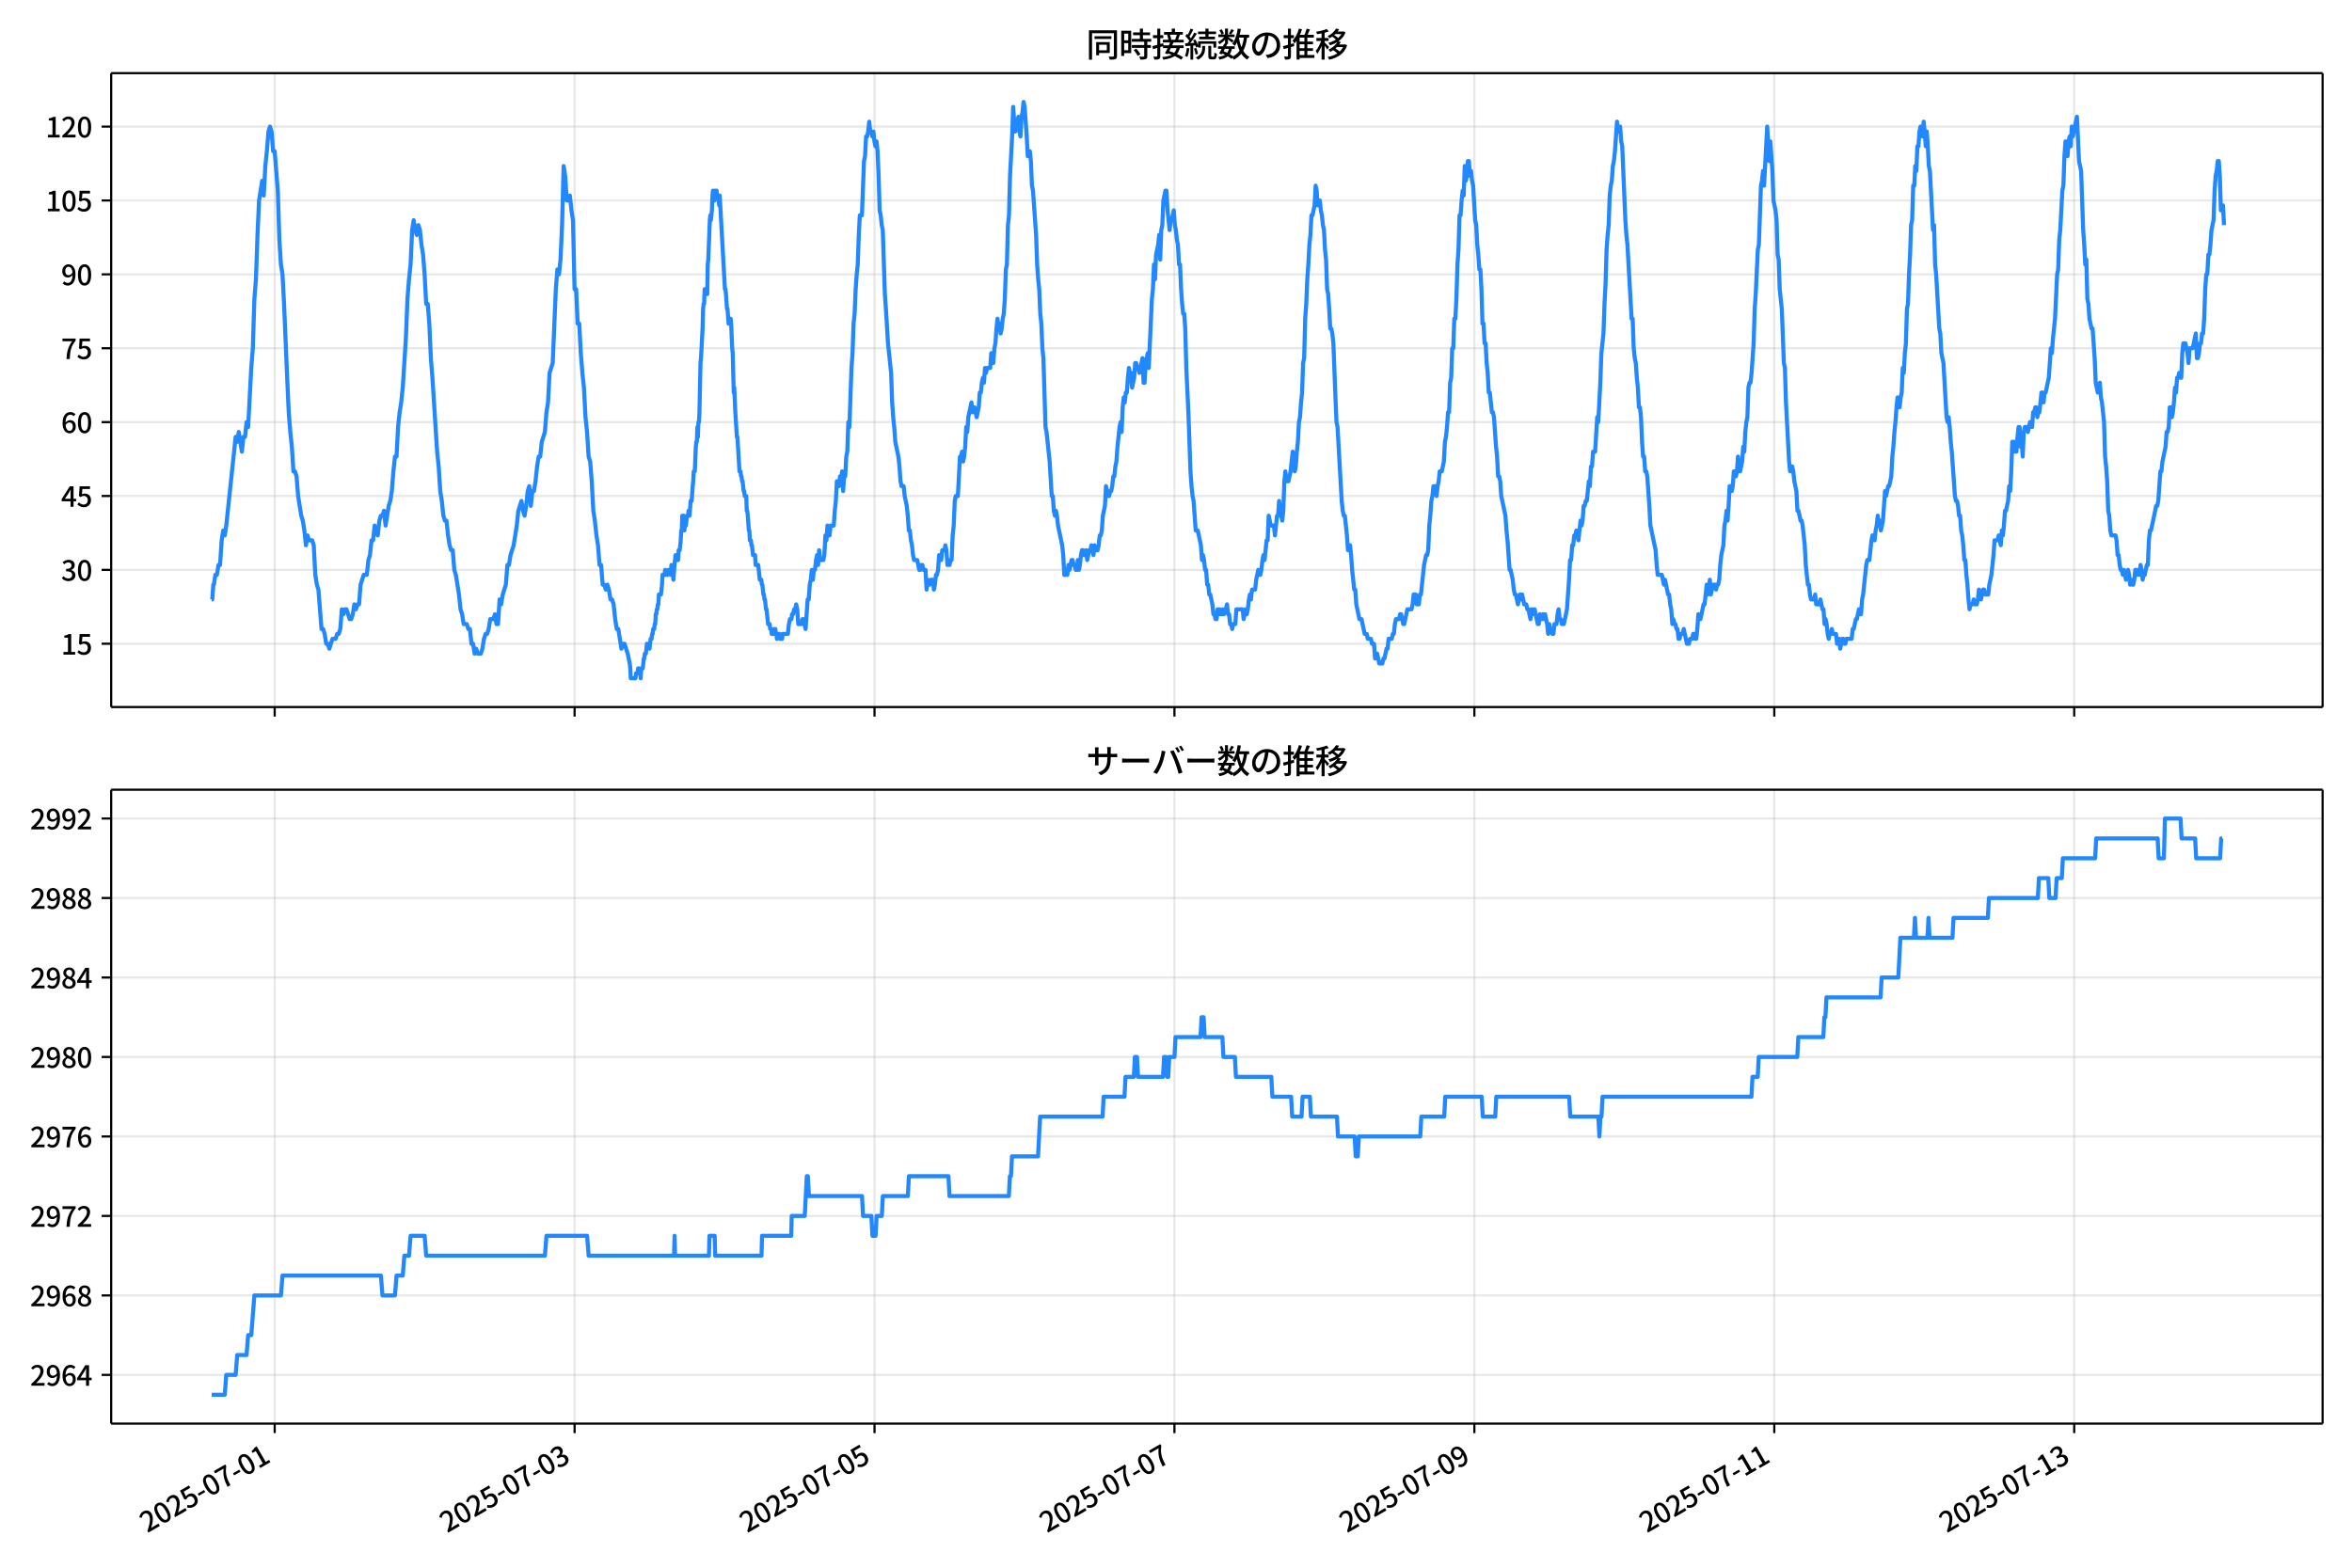 <!DOCTYPE svg  PUBLIC '-//W3C//DTD SVG 1.1//EN'  'http://www.w3.org/Graphics/SVG/1.1/DTD/svg11.dtd'>
<svg version="1.1" viewBox="0 0 864 576" xmlns="http://www.w3.org/2000/svg" xmlns:xlink="http://www.w3.org/1999/xlink">
 <defs>
  <style type="text/css">*{stroke-linejoin: round; stroke-linecap: butt}</style>
 </defs>
 <g id="aa">
  <g id="ab">
   <path d="m0 576h864v-576h-864z" fill="#fff"/>
  </g>
  <g id="ac">
   <g id="ad">
    <path d="m40.84 259.78h812.36v-232.9h-812.36z" fill="#fff"/>
   </g>
   <g id="ae">
    <g id="af">
     <g id="ag">
      <path d="m100.9 259.78v-232.9" clip-path="url(#c)" fill="none" stroke="#b0b0b0" stroke-linecap="square" stroke-opacity=".3" stroke-width=".8"/>
     </g>
     <g id="ah">
      <defs>
       <path id="f" d="m0 0v3.5" stroke="#000" stroke-width=".8"/>
      </defs>
      <use x="100.904" y="259.778" stroke="#000000" stroke-width=".8" xlink:href="#f"/>
     </g>
    </g>
    <g id="ai">
     <g id="aj">
      <path d="m211.08 259.78v-232.9" clip-path="url(#c)" fill="none" stroke="#b0b0b0" stroke-linecap="square" stroke-opacity=".3" stroke-width=".8"/>
     </g>
     <g id="ak">
      <use x="211.079" y="259.778" stroke="#000000" stroke-width=".8" xlink:href="#f"/>
     </g>
    </g>
    <g id="al">
     <g id="am">
      <path d="m321.25 259.78v-232.9" clip-path="url(#c)" fill="none" stroke="#b0b0b0" stroke-linecap="square" stroke-opacity=".3" stroke-width=".8"/>
     </g>
     <g id="an">
      <use x="321.253" y="259.778" stroke="#000000" stroke-width=".8" xlink:href="#f"/>
     </g>
    </g>
    <g id="ao">
     <g id="ap">
      <path d="m431.43 259.78v-232.9" clip-path="url(#c)" fill="none" stroke="#b0b0b0" stroke-linecap="square" stroke-opacity=".3" stroke-width=".8"/>
     </g>
     <g id="aq">
      <use x="431.428" y="259.778" stroke="#000000" stroke-width=".8" xlink:href="#f"/>
     </g>
    </g>
    <g id="ar">
     <g id="as">
      <path d="m541.6 259.78v-232.9" clip-path="url(#c)" fill="none" stroke="#b0b0b0" stroke-linecap="square" stroke-opacity=".3" stroke-width=".8"/>
     </g>
     <g id="at">
      <use x="541.603" y="259.778" stroke="#000000" stroke-width=".8" xlink:href="#f"/>
     </g>
    </g>
    <g id="au">
     <g id="av">
      <path d="m651.78 259.78v-232.9" clip-path="url(#c)" fill="none" stroke="#b0b0b0" stroke-linecap="square" stroke-opacity=".3" stroke-width=".8"/>
     </g>
     <g id="aw">
      <use x="651.778" y="259.778" stroke="#000000" stroke-width=".8" xlink:href="#f"/>
     </g>
    </g>
    <g id="ax">
     <g id="ay">
      <path d="m761.95 259.78v-232.9" clip-path="url(#c)" fill="none" stroke="#b0b0b0" stroke-linecap="square" stroke-opacity=".3" stroke-width=".8"/>
     </g>
     <g id="az">
      <use x="761.952" y="259.778" stroke="#000000" stroke-width=".8" xlink:href="#f"/>
     </g>
    </g>
   </g>
   <g id="ba">
    <g id="bb">
     <g id="bc">
      <path d="m40.84 236.52h812.36" clip-path="url(#c)" fill="none" stroke="#b0b0b0" stroke-linecap="square" stroke-opacity=".3" stroke-width=".8"/>
     </g>
     <g id="bd">
      <defs>
       <path id="e" d="m0 0h-3.5" stroke="#000" stroke-width=".8"/>
      </defs>
      <use x="40.84" y="236.524" stroke="#000000" stroke-width=".8" xlink:href="#e"/>
     </g>
     <g id="be">
      <!-- 15 -->
      <g transform="translate(22.44 240.51) scale(.1 -.1)">
       <defs>
        <path id="k" transform="scale(.016)" d="m544 0v608h1037v3277h-845v467q333 58 579 147 247 90 451 218h557v-4109h915v-608h-2694z"/>
        <path id="h" transform="scale(.016)" d="m1715-90q-365 0-653 90t-506 237q-217 147-383 307l352 480q134-134 294-246t361-183q202-70 452-70 262 0 473 118 212 119 333 346 122 227 122 541 0 460-247 716-246 256-649 256-224 0-384-64t-365-198l-365 237 141 2240h2387v-627h-1747l-109-1204q154 77 307 118 154 42 340 42 397 0 723-160t518-490q192-329 192-847 0-519-224-887t-586-560q-361-192-777-192z"/>
       </defs>
       <use xlink:href="#k"/>
       <use transform="translate(57)" xlink:href="#h"/>
      </g>
     </g>
    </g>
    <g id="bf">
     <g id="bg">
      <path d="m40.84 209.38h812.36" clip-path="url(#c)" fill="none" stroke="#b0b0b0" stroke-linecap="square" stroke-opacity=".3" stroke-width=".8"/>
     </g>
     <g id="bh">
      <use x="40.84" y="209.38" stroke="#000000" stroke-width=".8" xlink:href="#e"/>
     </g>
     <g id="bi">
      <!-- 30 -->
      <g transform="translate(22.44 213.37) scale(.1 -.1)">
       <defs>
        <path id="o" transform="scale(.016)" d="m1715-90q-371 0-656 90t-503 240q-217 150-377 323l359 474q211-205 479-359 269-153 634-153 269 0 467 92 199 93 311 266t112 423q0 256-125 451t-429 300q-304 106-835 106v551q467 0 732 105 266 106 384 291 119 186 119 423 0 307-192 489-192 183-531 183-269 0-503-119-233-118-438-316l-384 460q282 256 614 413 333 157 737 157 422 0 748-144 327-144 512-413 186-269 186-659 0-403-221-685-221-281-592-422v-26q269-70 490-227t349-400 128-557q0-422-215-726-214-304-573-468-358-163-787-163z"/>
        <path id="b" transform="scale(.016)" d="m1830-90q-460 0-806 275-346 276-535 823-188 547-188 1366 0 820 188 1357 189 538 535 803 346 266 806 266 461 0 800-269 340-269 528-803 189-534 189-1354 0-819-189-1366-188-547-528-823-339-275-800-275zm0 589q237 0 422 185 186 186 288 599 103 413 103 1091 0 679-103 1082-102 403-288 582-185 180-422 180-236 0-422-180-186-179-292-582-105-403-105-1082 0-678 105-1091 106-413 292-599 186-185 422-185z"/>
       </defs>
       <use xlink:href="#o"/>
       <use transform="translate(57)" xlink:href="#b"/>
      </g>
     </g>
    </g>
    <g id="bj">
     <g id="bk">
      <path d="m40.84 182.24h812.36" clip-path="url(#c)" fill="none" stroke="#b0b0b0" stroke-linecap="square" stroke-opacity=".3" stroke-width=".8"/>
     </g>
     <g id="bl">
      <use x="40.84" y="182.236" stroke="#000000" stroke-width=".8" xlink:href="#e"/>
     </g>
     <g id="bm">
      <!-- 45 -->
      <g transform="translate(22.44 186.22) scale(.1 -.1)">
       <defs>
        <path id="n" transform="scale(.016)" d="m2170 0v3072q0 192 12 457 13 266 20 458h-26q-90-179-183-365-92-185-195-364l-921-1415h2579v-576h-3328v493l1875 2957h858v-4717h-691z"/>
       </defs>
       <use xlink:href="#n"/>
       <use transform="translate(57)" xlink:href="#h"/>
      </g>
     </g>
    </g>
    <g id="bn">
     <g id="bo">
      <path d="m40.84 155.09h812.36" clip-path="url(#c)" fill="none" stroke="#b0b0b0" stroke-linecap="square" stroke-opacity=".3" stroke-width=".8"/>
     </g>
     <g id="bp">
      <use x="40.84" y="155.091" stroke="#000000" stroke-width=".8" xlink:href="#e"/>
     </g>
     <g id="bq">
      <!-- 60 -->
      <g transform="translate(22.44 159.08) scale(.1 -.1)">
       <defs>
        <path id="m" transform="scale(.016)" d="m1971-90q-339 0-634 144-294 144-518 435-224 292-352 733-128 442-128 1044 0 678 147 1161 148 483 397 784 250 301 570 445t665 144q397 0 688-147 292-147 490-359l-403-448q-128 154-327 253-198 99-409 99-307 0-567-182-259-182-413-605-153-422-153-1145 0-608 115-1002t326-589q212-195 493-195 212 0 375 121 163 122 259 343t96 522q0 300-90 511-89 212-259 320-169 109-419 109-211 0-451-134t-458-461l-25 538q134 192 313 323t374 201q196 71 375 71 397 0 694-163 298-163 467-490 170-326 170-825 0-468-195-817-195-348-512-544-317-195-701-195z"/>
       </defs>
       <use xlink:href="#m"/>
       <use transform="translate(57)" xlink:href="#b"/>
      </g>
     </g>
    </g>
    <g id="br">
     <g id="bs">
      <path d="m40.84 127.95h812.36" clip-path="url(#c)" fill="none" stroke="#b0b0b0" stroke-linecap="square" stroke-opacity=".3" stroke-width=".8"/>
     </g>
     <g id="bt">
      <use x="40.84" y="127.947" stroke="#000000" stroke-width=".8" xlink:href="#e"/>
     </g>
     <g id="bu">
      <!-- 75 -->
      <g transform="translate(22.44 131.93) scale(.1 -.1)">
       <defs>
        <path id="j" transform="scale(.016)" d="m1235 0q32 646 109 1187t224 1024 384 941 576 938h-2208v627h3027v-455q-409-512-665-989-256-476-397-969t-205-1053-90-1251h-755z"/>
       </defs>
       <use xlink:href="#j"/>
       <use transform="translate(57)" xlink:href="#h"/>
      </g>
     </g>
    </g>
    <g id="bv">
     <g id="bw">
      <path d="m40.84 100.8h812.36" clip-path="url(#c)" fill="none" stroke="#b0b0b0" stroke-linecap="square" stroke-opacity=".3" stroke-width=".8"/>
     </g>
     <g id="bx">
      <use x="40.84" y="100.803" stroke="#000000" stroke-width=".8" xlink:href="#e"/>
     </g>
     <g id="by">
      <!-- 90 -->
      <g transform="translate(22.44 104.79) scale(.1 -.1)">
       <defs>
        <path id="i" transform="scale(.016)" d="m1562-90q-410 0-708 150-297 151-502 356l403 461q141-160 346-256t422-96q224 0 425 102 202 103 352 333 151 230 237 614 87 384 87 941 0 589-115 970t-323 563-496 182q-205 0-372-118-166-118-262-336t-96-525q0-301 86-512 87-211 259-323 173-112 417-112 224 0 460 141 237 141 448 461l32-544q-134-180-313-314t-371-208-384-74q-391 0-689 166-297 167-467 496-169 330-169 823 0 467 195 816t515 541 698 192q339 0 636-138 298-137 519-419 221-281 349-710t128-1018q0-691-141-1187t-391-807q-249-310-563-461-313-150-652-150z"/>
       </defs>
       <use xlink:href="#i"/>
       <use transform="translate(57)" xlink:href="#b"/>
      </g>
     </g>
    </g>
    <g id="bz">
     <g id="ca">
      <path d="m40.84 73.659h812.36" clip-path="url(#c)" fill="none" stroke="#b0b0b0" stroke-linecap="square" stroke-opacity=".3" stroke-width=".8"/>
     </g>
     <g id="cb">
      <use x="40.84" y="73.659" stroke="#000000" stroke-width=".8" xlink:href="#e"/>
     </g>
     <g id="cc">
      <!-- 105 -->
      <g transform="translate(16.74 77.644) scale(.1 -.1)">
       <use xlink:href="#k"/>
       <use transform="translate(57)" xlink:href="#b"/>
       <use transform="translate(114)" xlink:href="#h"/>
      </g>
     </g>
    </g>
    <g id="cd">
     <g id="ce">
      <path d="m40.84 46.514h812.36" clip-path="url(#c)" fill="none" stroke="#b0b0b0" stroke-linecap="square" stroke-opacity=".3" stroke-width=".8"/>
     </g>
     <g id="cf">
      <use x="40.84" y="46.514" stroke="#000000" stroke-width=".8" xlink:href="#e"/>
     </g>
     <g id="cg">
      <!-- 120 -->
      <g transform="translate(16.74 50.5) scale(.1 -.1)">
       <defs>
        <path id="a" transform="scale(.016)" d="m282 0v429q697 621 1164 1136 468 515 701 956 234 442 234 826 0 256-87 451-86 196-262 301-176 106-445 106-275 0-506-151-230-150-422-368l-416 410q301 333 637 518 336 186 803 186 429 0 749-176t496-493 176-745q0-455-224-919t-615-935q-390-470-889-950 186 20 394 36t374 16h1184v-634h-3046z"/>
       </defs>
       <use xlink:href="#k"/>
       <use transform="translate(57)" xlink:href="#a"/>
       <use transform="translate(114)" xlink:href="#b"/>
      </g>
     </g>
    </g>
   </g>
   <g id="ch">
    <path d="m77.765 220.24h.205l.398-5.429h.203l.541-3.619h.573l.576-3.619h.573l.595-9.048.571-3.619.575 1.81.541-3.619 3.443-32.573.574 1.81.574-3.619 1.148 7.239.574-5.429h.574l.574-5.429.574 1.81 1.148-21.715.574-7.239.574-18.096.574-7.239.574-16.287.574-12.667 1.148-7.239.574 5.429.574-10.858.574-5.429.574-7.239.574-1.81.574 1.81.574 7.239h.574l1.148 14.477.574 18.096.574 9.048.574 3.619.574 10.858 1.148 27.144.574 12.667.574 7.239.574 5.429.574 9.048h.574l.574 1.81.574 7.239 1.148 7.239.574 1.81.574 3.619.574 5.429.574-3.619.574 1.81h1.148l.574 1.81.574 10.858.574 3.619.574 1.81 1.148 14.477h.574l.574 1.81.574 3.619h.574l.574 1.81 1.148-3.619h1.148l.574-1.81h.574l.574-1.81.574-7.239.574 1.81.574-1.81h.574l1.148 3.619h.574l.574-1.81.574-3.619.574 1.81.574-1.81h.574l.574-7.239 1.148-3.619h1.148l.574-5.429.574-1.81.574-5.429h.574l.574-5.429 1.148 3.619.574-5.429.574-1.81h.574l.574-1.81.574 5.429 1.148-7.239.574-1.81.574-3.619.574-7.239.574-5.429h.574l.574-10.858.574-5.429.574-3.619.574-5.429 1.148-18.096.574-14.477.574-7.239.574-5.429.574-12.667.574-3.619.574 3.619.574 1.81.574-3.619.574 1.81.574 5.429.574 3.619.574 7.239.574 10.858h.574l.574 7.239.574 12.667.574 7.239 1.722 27.144.574 5.429.574 9.048.574 3.619.574 5.429.574 1.81h.574l.574 5.429.574 3.619.574 1.81h.574l.574 7.239.574 1.81 1.148 7.239.574 5.429.574 1.81.574 3.619h1.148l.574 1.81h.574l.574 5.429h.574l.574 3.619.574-1.81.574 1.81h1.148l.574-1.81.574-3.619.574-1.81h.574l.574-1.81.574-3.619h1.148l.574-1.81.574 3.619h.574l.574-9.048.574 1.81.574-3.619 1.148-3.619.574-7.239h.574l.574-3.619 1.148-3.619 1.148-7.239.574-5.429 1.148-3.619.574 3.619.574 1.81.574-3.619.574-5.429.574-1.81.574 7.239.574-5.429h.574l.574-3.619.574-5.429.574-3.619h.574l.574-5.429 1.148-3.619.574-7.239.574-3.619.574-10.858 1.148-3.619 1.148-27.144.574-7.239.574 1.81.574-5.429.574-12.667.574-21.715.574 3.619.574 9.048h.574l.574-1.81.574 5.429.574 3.619.574 25.335h.574l.574 12.667h.574l.574 10.858.574 7.239.574 5.429.574 10.858.574 5.429.574 9.048.574 1.81.574 7.239.574 10.858.574 3.619.574 5.429.574 3.619.574 7.239h.574l.574 7.239h.574l.574 1.81.574-1.81.574 1.81.574 3.619h.574l.574 1.81.574 5.429.574 3.619h.574l1.148 7.239.574-1.81h.574l1.148 3.619.765 3.619.191 1.81.191 3.619h1.722l.191-1.81h.574l.191-1.81h.383l.191 1.81h.191l.191 1.81.191-3.619h.574l.383-3.619h.191l.191-1.81h.383l.383-3.619h.765l.191 1.81.383-3.619h.383l.191-1.81h.191l.191-1.81h.383l.191-1.81h.191l.191-3.619h.191l.191-1.81h.191l.191-1.81h.191l.191-3.619h.765l.383-3.619.191-3.619h.765l.191-1.81.191 1.81h.765l.191-1.81h.765l.191 1.81.191-3.619.191 1.81h.191l.383 3.619.383-5.429.383-3.619.191 1.81h.191l.191-1.81h.191l.191 1.81.191-3.619h.383l.383-3.619.191-3.619h.191l.191-5.429h.574l.191 5.429.191-1.81h.383l.383-3.619h.383l.191-1.81.191 1.81h.191l.383-5.429h.383l.383-5.429.191-1.81.191-3.619h.383l.383-9.048.191-1.81h.191l.191-5.429.191 3.619.191-5.429h.191l.191-3.619.383-18.096.191-1.81.574-10.858.191-7.239.191-1.81h.191l.191-5.429.191 1.81.191-1.81.191 1.81.191-1.81.191 1.81.191-10.858.191-1.81.574-14.477.191-1.81.191 1.81.383-3.619.191-5.429.191-1.81.191 3.619h.383l.191-3.619h.574l.191 1.81h.383l.383 3.619.191-3.619 1.913 34.383h.191l.191 1.81.383 5.429h.191l.383 5.429.191-1.81h.191l.191 1.81.191-1.81.191 1.81.383 9.048.191 1.81.383 14.477.191-1.81.383 9.048.574 9.048h.191l.765 12.667h.383l.191 1.81h.191l.191 1.81h.191l.383 3.619h.191l.191 1.81h.574l.191 5.429h.191l.191 1.81.383 5.429h.191l.191 3.619h.383l.191 1.81h.191l.383 3.619h.765l.191 3.619h.956l.574 5.429h.574l.191 1.81h.191l.383 3.619h.191l.191 1.81h.191l.383 3.619h.191l.574 5.429h.574l.191 1.81h.383l.191 1.81h.765l.191-1.81.191 1.81.191-1.81.191 1.81h.191l.191 1.81.191-1.81h.765l.191 1.81h.765l.191-1.81h1.913l.383-3.619.383-1.81h.574l.191-1.81h.383l.383-1.81h.383l.383-1.81.383 1.81.383 5.429h1.148l.383-1.81h.383l.765 3.619.765-10.858h.383l.383-5.429.383-1.81.383-3.619.383 3.619.383-3.619h.383l.383-3.619.383-1.81.383 3.619.383-5.429.383 3.619h1.148l.383-1.81.383-7.239.383 1.81.383-5.429.383 3.619h.383l.383-3.619h1.148l.383-5.429.383-3.619.383-7.239h.383l.383 1.81.383-3.619.383 1.81.383-3.619.383 7.239.383-5.429h.383l.383-7.239.383-1.81.383-10.858.383 1.81.765-21.715.383-5.429.383-10.858.383-3.619.383-9.048.383-5.429.383-3.619.383-10.858.383-7.239h.765l.765-19.906.383-1.81.383-7.239h.383l.383-1.81.383-3.619.383 3.619h.383l.383 1.81.383-1.81.383 3.619.383 1.81.383-1.81.383 3.619.383 9.048.383 12.667.383 1.81.383 3.619.383 1.81.765 23.525.383 5.429.765 12.667 1.148 10.858.383 10.858.383 5.429.383 3.619.383 5.429 1.148 5.429.383 3.619.383 5.429.383 1.81h.765l.383 3.619.765 3.619.383 3.619.383 5.429h.383l.383 3.619.383 1.81.383 3.619.383 1.81h1.148l.765 3.619h.383l.383-1.81h.383l.383 1.81h.765l.383 7.239.383-3.619.383 1.81h.383l.383-1.81h.765l.383 3.619.383-1.81.383-3.619h.383l.383-1.81.383-5.429.383 1.81h.383l.383-3.619h.765l.383-1.81.383 1.81.383 5.429.383-1.81.383 1.81.383-1.81h.383l.383-9.048.383-3.619.383-9.048.383-1.81h.765l.765-14.477h.383l.383-1.81.383 3.619.383-1.81.383-3.619.383-7.239.383 1.81.383-5.429 1.148-5.429.383 3.619.383-1.81h.383l.765 3.619.765-3.619.383-5.429h.383l.383-3.619.383-1.81.383 1.81.383-5.429.383 1.81.383-1.81h1.148l.383-5.429.383 3.619h.383l.383-5.429.383-1.81.383-5.429.383-3.619.383 3.619.383-1.81.383 3.619.383-1.81.383-3.619.383-1.81.383-5.429.383-10.858.383-1.81.383-14.477.383-3.619.383-14.477.765-14.477.383-10.858.383 5.429.383 3.619.383-3.619h.383l.383-1.81.383 5.429.383 1.81.383-7.239.383-1.81.383-3.619.383 1.81.765 10.858.383 7.239.383-1.81h.383l.383 3.619.383 9.048.383 1.81 1.148 16.287.383 10.858.383 5.429.383 3.619.383 9.048.383 3.619.383 9.048.383 3.619.765 25.335.383 1.81 1.148 10.858.765 12.667h.383l.383 5.429.383 1.81.383-1.81.383 1.81.383 3.619 1.53 7.239.383 3.619.383 7.239h1.148l.383-3.619.383 1.81.765-3.619h.383l.383 1.81h.383l.383 1.81h.383l.383-3.619.383 3.619.383-1.81.383-3.619.383-1.81h.383l.383 1.81h.383l.383-1.81.383 3.619.765-3.619h.383l.383-1.81.765 3.619.383-3.619.383 1.81h.765l.383-1.81.383-3.619h.383l.383-1.81.383-5.429.765-3.619.383-7.239.765 3.619h.383l.383-1.81h.383l.383-1.81.383-3.619h.383l.383-3.619.383-1.81.383-5.429.765-7.239.383-1.81.383 3.619.383-9.048.383-3.619.383 1.81.383-3.619h.383l.383-5.429.383-3.619.383 1.81h.383l.383 5.429.765-3.619.383-5.429h.383l.383 1.81h.383l.383 1.81 1.148-5.429.383 9.048h.383l.383-7.239.765-3.619.383 5.429 1.148-25.335.383-3.619.383-9.048.383 5.429.383-9.048.765-3.619.383-3.619.383 9.048.383-10.858.383-1.81.383-9.048.765-3.619h.383l.383 7.239.765 7.239.383-3.619h.383l.765-3.619.383 5.429.383 1.81.383 3.619.383 1.81.383 7.239h.383l.383 9.048.383 5.429.383 3.619h.383l.383 5.429.383 14.477.765 16.287.765 21.715.383 5.429.383 3.619.383 1.81.765 10.858h.765l1.148 5.429.383 5.429.383-1.81.383 1.81.383 3.619h.383l.383 5.429h.383l.383 3.619h.383l.765 3.619.383 3.619h.383l.383 1.81h.383l.383-3.619.383 1.81.383-1.81.383 1.81h.383l.383-1.81.383 1.81.383-1.81h.383l.383-1.81.383 3.619h.383l.383 3.619h.383l.383 1.81.383-1.81h.765l.383-5.429h2.295l.383 3.619.765-3.619.383 1.81.383-1.81.383-3.619.383-1.81.383 1.81.383-3.619h1.148l.383-3.619.765-3.619.383 1.81h.383l.383-1.81.383-3.619.383-1.81.383 1.81.765-7.239h.383l.383-9.048.765 3.619h1.148l.383 3.619.765-7.239h.383l.383-5.429.383 3.619.765 3.619.383-3.619.383-10.858.383-3.619.383 3.619h.765l.765-3.619.765-7.239.383 1.81.383 5.429.383-1.81.383-5.429.383-3.619.383-7.239.383-1.81.383-5.429.383-3.619.383-10.858.383-1.81.383-14.477.383-5.429.383-9.048.383-5.429.383-7.239.383-3.619.383-7.239h.383l.765-3.619.383-7.239.383 1.81.383 5.429.383-1.81h.383l.383 3.619.383 1.81.383 3.619.383 1.81.383 7.239.383 3.619.383 10.858.383 1.81.383 5.429.383 7.239h.383l.383 1.81.383 3.619.765 19.906.383 9.048.383 1.81 1.53 27.144.383 3.619.383 1.81h.383l.765 7.239.383 5.429.383-1.81h.383l.383 3.619.383 5.429.765 7.239h.383l.383 5.429 1.148 5.429h.765l1.148 5.429h.765l.383 1.81h1.148l.383 1.81h.765l.383 5.429.383-1.81h.383l.765 3.619h1.148l.383-1.81h.383l.765-3.619h.383l.383-3.619h1.148l.383-1.81h.383l.383-3.619.383-1.81h1.148l.383-1.81h.383l.765 3.619h.383l1.148-5.429h1.53l.383-1.81.383-3.619h.765l.383 3.619h.765l.383-3.619h.383l1.148-10.858.765-3.619h.383l.383-1.81.383-9.048.383-3.619.383-5.429.383-1.81.383-3.619.383 1.81.383-1.81.383 3.619.383-3.619.383-1.81.383-3.619h.765l.765-3.619.383-7.239.383-1.81.383-3.619.383-5.429h.383l.383-10.858.383-1.81.383-10.858h.383l.383-10.858h.383l.383-7.239.383-12.667.383-5.429.383-12.667h.383l.383-5.429.383-3.619.383 1.81.383-10.858.383 5.429.383-1.81.383-5.429h.383l.383 5.429.383-1.81.383 3.619.383 1.81.765 12.667.383 1.81.383 7.239.383 3.619.383 5.429h.383l.383 7.239.383 12.667h.383l.383 7.239h.383l.383 7.239.383 3.619.383 7.239h.383l.765 7.239h.383l.383 1.81.765 10.858.383 3.619.383 7.239h.383l.383 1.81.383 5.429 1.53 7.239.383 5.429.383 3.619.765 10.858h.383l.765 3.619.383 3.619.383 1.81h.383l.765 3.619.765-3.619.383 1.81.383-1.81.765 3.619h.765l.383 1.81h.383l.765 3.619.383-3.619h.383l.383 1.81.383-1.81 1.148 5.429h.383l.383-3.619.383 1.81h.383l.383-1.81.383 1.81.383-1.81.765 3.619.383 3.619.383-3.619.383 1.81h.383l.383 1.81h.383l.383-3.619h.765l.383-3.619.383-1.81.383 3.619h.383l.383 1.81h.765l1.148-5.429.765-10.858.383-7.239h.383l.383-5.429h.383l.383-3.619h.383l.383-1.81.765 3.619.765-7.239.383 1.81.383-1.81.383-5.429h.383l.383-1.81h.383l.765-7.239.383 1.81.383-7.239h.383l.383-5.429h.765l.765-12.667.383 1.81.765-14.477.383-10.858.765-7.239.383-10.858.383-7.239.383-12.667.383-5.429.383-3.619.383-10.858.383-3.619.383-1.81.383-5.429.383-1.81.383-3.619.765-10.858.383 3.619.383-1.81h.383l.383 5.429.383 1.81 1.148 27.144.383 5.429.383 3.619 1.53 27.144h.383l.383 10.858.383 3.619.383 1.81.383 5.429.383 3.619.383 7.239h.383l.383 3.619.383 9.048.383 5.429h.383l.383 5.429h.383l.383 1.81.765 10.858.383 7.239 1.913 9.048.383 5.429.383 3.619h1.53l.765 3.619.383-1.81 1.148 5.429h.383l.383 3.619.383 1.81.383 5.429.383-1.81.383 1.81h.383l.383 1.81h.383l.383 3.619h.383l.383-1.81h.765l.383-1.81 1.148 5.429h.765l.383-1.81h.765l.383-1.81h.383l.383 1.81h.383l.383-3.619.383-5.429.383 1.81h.383l1.148-5.429h.383l.765-7.239.383 3.619.383-1.81.383-3.619.383 5.429.765-3.619h.765l.383 1.81.383-1.81h.383l.383-1.81.383-5.429.383-3.619.765-3.619.383-7.239.383-1.81.383-3.619.383 3.619.383-5.429.383-7.239h.383l.383 1.81.383-1.81.383-5.429h.383l.383 1.81.383-1.81.383-5.429.383 5.429h.383l.765-3.619.383-5.429.383 1.81.383-7.239.383-3.619.383-1.81.383-10.858.383-1.81h.383l.383-3.619.765-10.858.383-12.667.383-5.429.765-16.287.383-1.81.765-21.715.383-1.81.383-3.619.383 5.429 1.148-21.715.765 12.667.383-7.239.765 10.858.383 10.858.765 3.619.383 3.619.383 12.667.383 1.81.383 10.858.765 7.239.765 19.906.383 1.81.383 12.667 1.148 21.715.383 3.619.383-1.81h.383l.383 1.81.383 3.619.765 3.619.383 7.239h.383l.765 3.619h.383l.383 1.81.765 7.239.383 7.239.765 7.239h.383l.383 3.619.383 1.81h1.148l.383-1.81.383 3.619h1.148l.383-1.81.765 3.619h.383l.383 5.429.383-1.81.383 1.81.383 3.619.383 1.81.383-1.81h.383l.383-1.81.383 1.81h1.148l.383 3.619.383-1.81h.383l.383 3.619.765-3.619h.383l.383 1.81h.383l.383-1.81h1.913l.383-3.619h.383l.765-3.619h.383l.765-3.619.383 1.81h.383l.383-5.429.383-1.81 1.148-10.858.383-1.81h.765l.765-7.239.383-1.81h.383l.383 1.81.383-3.619.383-1.81.383-3.619.383 3.619.383-1.81.383 3.619.765-3.619.765-10.858.383 1.81.765-3.619h.383l.765-3.619.383-7.239.383-3.619.383-5.429.383-3.619.383-5.429.383-3.619h.383l.383 3.619.383-3.619.383-1.81.383-9.048.383 1.81.383-7.239.383-3.619.383-12.667.383-1.81.383-10.858.383-7.239.383-10.858.383-1.81.383-12.667h.383l.383-7.239.383 1.81.383-9.048h.383l.383-5.429.383-1.81h.383l.383 3.619.383-5.429.383 3.619.383 5.429.383-5.429.383 5.429.383 7.239.383 1.81 1.148 21.715.383-1.81.383 14.477.383 3.619 1.148 19.906.383 1.81.383 7.239.765 3.619 1.148 19.906.383 1.81.383-1.81.383 3.619.383 5.429.383 3.619 1.148 16.287.383 1.81h.383l.383 1.81.383 3.619h.383l.383 5.429.383 1.81.383 3.619.383 5.429h.383l.383 5.429.383 3.619.383 5.429.383 3.619.383-1.81h.765l.383-1.81.383 1.81h.765l.383-1.81.383-3.619.765 3.619.765-3.619h.383l.383 1.81h1.148l.383-3.619.765-3.619.765-7.239.383-5.429h1.148l.383-1.81.765 3.619.383-5.429.383 1.81.383-3.619.383-5.429h.383l.765-3.619.383-5.429.383 1.81.383-7.239.383-10.858h.383l.383 3.619.383-3.619.383 3.619.383-5.429.383-3.619h.383l.383 7.239.383-1.81.383 5.429.383-9.048.383-1.81h.765l.383 1.81.765-3.619h.383l.383 1.81.383-5.429h.383l.383-1.81h.383l.383 3.619.383-1.81h.383l.765-7.239h.383l.383 3.619.383-3.619h.383l1.148-5.429.765-10.858.383 1.81.383-5.429.765-7.239.765-16.287.383-1.81.383-10.858.383-3.619.765-14.477.383-1.81.383-10.858.383-5.429.383 3.619.383 1.81.383-5.429.383-1.81.383 3.619.383-7.239.383 3.619 1.53-7.239.765 16.287.765 3.619.765 21.715.383 5.429.383 7.239.383-1.81.383 14.477.383 1.81.383 5.429.765 3.619h.383l.765 10.858.383 9.048.765 3.619.765-3.619.383 5.429.383 1.81.765 7.239.383 12.667.383 3.619.383 5.429.383 10.858.383 1.81.383 5.429.383 1.81h1.53l.383 1.81.383 5.429h.383l.383 3.619.383 1.81h.383l.383 1.81.383-1.81.765 3.619.765-3.619.383 1.81.383 3.619.383-1.81.383 1.81h.383l.383-1.81.383-3.619h.383l.383 1.81.383-1.81.383 1.81.383-3.619.383 1.81.383 3.619.383-1.81h.383l.765-3.619h.383l.383-9.048.383-3.619h.383l1.913-9.048h.383l.383-1.81.765-10.858h.383l.383-3.619 1.148-5.429.383-5.429h.383l.383-1.81.383-7.239h.383l.383 3.619.383-1.81.383-3.619.383-5.429.383 1.81.383-5.429h.383l.383-1.81.383 1.81h.383l.383-9.048.383-3.619h.765l.765 3.619.383 3.619.383-5.429h1.148l1.148-5.429.383 9.048h.383l.383-1.81.383-3.619h.383l.383-3.619h.383l.383-5.429.383-10.858.383-5.429h.383l.383-7.239h.383l.383-3.619.383-5.429.765-3.619.383-10.858.383-5.429.383-1.81.383-3.619h.383l.383 5.429.383 12.667.383-1.81h.383l.383 7.239v0" clip-path="url(#c)" fill="none" stroke="#28f" stroke-linecap="square" stroke-width="1.5"/>
   </g>
   <g id="ci">
    <path d="m40.84 259.78v-232.9" fill="none" stroke="#000" stroke-linecap="square" stroke-width=".8"/>
   </g>
   <g id="cj">
    <path d="m853.2 259.78v-232.9" fill="none" stroke="#000" stroke-linecap="square" stroke-width=".8"/>
   </g>
   <g id="ck">
    <path d="m40.84 259.78h812.36" fill="none" stroke="#000" stroke-linecap="square" stroke-width=".8"/>
   </g>
   <g id="cl">
    <path d="m40.84 26.88h812.36" fill="none" stroke="#000" stroke-linecap="square" stroke-width=".8"/>
   </g>
   <g id="cm">
    <!-- 同時接続数の推移 -->
    <g transform="translate(399.02 20.88) scale(.12 -.12)">
     <defs>
      <path id="x" transform="scale(.016)" d="m1587 3936h3232v-518h-3232v518zm320-1114h557v-2534h-557v2534zm301 0h2291v-2086h-2291v512h1734v1069h-1734v505zm-1683 2260h5113v-570h-4524v-5056h-589v5626zm4768 0h595v-4896q0-250-67-397t-227-218q-160-77-426-96t-675-19q-13 83-45 192t-77 218q-45 108-89 185 281-13 527-13 247 0 330 0 83 7 118 42 36 35 36 112v4890z"/>
      <path id="v" transform="scale(.016)" d="m2714 4672h3238v-525h-3238v525zm-244-1235h3712v-538h-3712v538zm20-1184h3635v-531h-3635v531zm1523 3155h595v-2310h-595v2310zm832-2451h589v-2823q0-230-61-364-61-135-227-199-167-70-423-86t-633-16q-20 121-78 285-57 163-121 284 275-6 509-9t310-3q77 6 106 28 29 23 29 93v2810zm-2023-1677 487 282q153-160 313-352t294-381q135-189 206-343l-519-313q-64 153-189 348-124 196-278 394-154 199-314 365zm-2086 3718h1619v-4281h-1619v544h1056v3187h-1056v550zm32-1843h1293v-537h-1293v537zm-320 1843h563v-4832h-563v4832z"/>
      <path id="w" transform="scale(.016)" d="m3866 5408h614v-870h-614v870zm-1479-653h3597v-518h-3597v518zm-230-1485h4e3v-518h-4e3v518zm825 922 519 102q64-160 121-342 58-182 96-352 39-170 45-304l-544-128q-6 134-42 313-35 180-83 365-48 186-112 346zm1856 109 589-71q-96-275-202-557-105-281-195-486l-518 77q58 147 122 329 64 183 118 372t86 336zm-2643-2106h3943v-518h-3943v518zm1408 685 602-115q-167-371-362-784t-390-797-362-685l-525 179q160 288 346 666t368 784 323 752zm-659-2157 358 403q352-102 733-240 381-137 752-304 371-166 697-336 327-169 558-329l-384-461q-218 160-532 336-313 176-685 345-371 170-755 323-384 154-742 263zm1894 1114 583-71q-122-550-353-944-230-393-604-662t-922-435q-547-167-1296-269-25 128-93 269-67 141-137 230 678 64 1168 192t819 349q330 221 531 550 202 330 304 791zm-4684 217q396 90 953 240 557 151 1120 311l77-544q-525-154-1053-311-528-156-963-284l-134 588zm121 2093h1965v-563h-1965v563zm819 1248h576v-5229q0-236-51-374t-192-208q-141-77-355-99-214-23-541-16-13 115-64 288t-109 294q205-6 381-6t234 0q64 0 92 28 29 29 29 93v5229z"/>
      <path id="u" transform="scale(.016)" d="m4058 5408h595v-1798h-595v1798zm-1415-563h3443v-499h-3443v499zm231-992h3008v-499h-3008v499zm-224-877h3475v-1203h-531v729h-2432v-729h-512v1203zm1964-877h551v-1881q0-122 22-157 23-35 106-35 25 0 92 0 68 0 135 0t99 0q51 0 83 54t45 224 19 515q90-70 234-131t259-93q-19-429-83-662-64-234-183-326-118-93-316-93-39 0-103 0t-134 0-138 0q-67 0-99 0-237 0-365 64t-176 218q-48 153-48 422v1881zm-1164-6h550v-455q0-243-48-528-48-284-186-579-137-294-409-572-272-279-727-503-70 90-192 208-121 118-230 195 416 205 665 438 250 234 371 474 122 240 164 467 42 228 42 413v442zm-2240 3309 524-192q-121-244-259-503-137-259-275-496t-259-416l-410 173q122 186 246 438 125 253 240 515 116 263 193 481zm716-743 500-230q-224-359-496-756-272-396-548-764-275-368-518-650l-358 205q179 211 377 483 199 272 387 569 189 298 358 592 170 295 298 551zm-1721-665 307 403q166-154 339-340 173-185 320-364t224-327l-326-460q-77 160-218 348-141 189-314 384-172 196-332 356zm1485-832 435 179q128-211 249-458 122-246 215-474 93-227 137-412l-473-211q-32 185-119 422-86 237-201 486-115 250-243 468zm-1530-583q422 26 998 54 576 29 1184 68l7-499q-570-45-1127-84-556-38-992-70l-70 531zm1702-992 436 135q121-276 214-596t118-556l-454-148q-26 237-112 563-86 327-202 602zm-1363 109 499-83q-57-455-163-897-105-441-253-748-51 32-134 73-83 42-170 83-86 42-144 62 148 294 234 697t131 813zm691 627h525v-2861h-525v2861z"/>
      <path id="q" transform="scale(.016)" d="m224 2022h3187v-499h-3187v499zm51 2247h3111v-487h-3111v487zm1127-1735 563-121q-154-320-333-672t-352-679q-173-326-326-582l-532 173q148 243 324 566t345 669q170 346 311 646zm934-832 563-64q-89-480-262-838t-461-614-701-432-976-298q-25 128-99 269t-157 237q659 102 1085 303 426 202 666 554t342 883zm422 3597 519-211q-147-218-298-436-150-217-278-377l-403 186q121 173 252 413 132 240 208 425zm-1203 109h563v-2957h-563v2957zm-1075-320 448 186q134-192 246-420 112-227 157-393l-467-211q-38 172-147 406t-237 432zm1094-1050 397-236q-160-263-400-529-240-265-519-489-278-224-553-378-51 103-141 237-89 135-179 218 269 109 534 294 266 186 493 416 228 231 368 467zm487-204q83-45 246-145 163-99 352-211t346-211 221-150l-327-423q-83 77-230 198-147 122-317 253-170 132-327 250-156 119-259 189l295 250zm1798 396h2311v-556h-2311v556zm115 1178 615-90q-103-640-263-1235t-384-1101q-224-505-512-889-44 57-134 134t-186 157-166 125q275 339 473 796 199 458 340 995 141 538 217 1108zm1223-1510 614-58q-147-1101-445-1940-297-838-813-1443-515-604-1321-1014-26 71-90 177-64 105-134 208-70 102-128 159 742 346 1212 880 471 535 730 1290 260 755 375 1741zm-1005-135q134-851 387-1597 253-745 659-1305 407-560 1002-874-70-57-154-150-83-93-154-189-70-96-121-179-633 371-1056 988-422 618-688 1434-265 816-425 1783l550 89zm-3309-3065 327 416q377-148 754-330 378-182 701-378 324-195 548-368l-416-435q-211 179-519 378-307 198-666 383-358 186-729 334z"/>
      <path id="t" transform="scale(.016)" d="m3686 4378q-64-493-163-1041-99-547-265-1084-192-653-432-1104t-522-688-595-237q-320 0-596 221-275 221-448 621-172 400-172 931 0 537 220 1017 221 480 611 851 391 372 909 583 519 211 1121 211 576 0 1040-186 464-185 793-515 330-329 502-771 173-441 173-941 0-672-278-1194-278-521-816-851-538-329-1318-444l-378 601q166 20 307 42t263 48q307 70 585 217 279 148 496 375 218 227 342 534 125 308 125 692t-122 713q-121 330-358 573-236 243-582 380-346 138-781 138-525 0-935-186-409-185-694-489-284-304-432-656-147-352-147-678 0-365 89-605 90-240 224-355 135-115 276-115t288 144 297 457q151 314 298 800 147 461 246 982 100 522 145 1021l684-12z"/>
      <path id="r" transform="scale(.016)" d="m2995 2925h2893v-519h-2893v519zm0-1280h2893v-519h-2893v519zm-64-1299h3232v-557h-3232v557zm1312 3577h563v-3763h-563v3763zm429 1466 634-141q-154-390-340-794-185-403-339-684l-512 140q103 199 208 458 106 259 195 528 90 269 154 493zm-1472 25 582-147q-153-518-371-1018-217-499-483-931t-573-758q-38 64-109 160-70 96-147 198-77 103-141 160 416 416 733 1034t509 1302zm128-1203h2720v-537h-2720v-4205h-582v4422l313 320h269zm-3174-2157q396 90 953 240 557 151 1120 311l77-544q-525-154-1053-311-528-156-963-284l-134 588zm121 2093h1965v-563h-1965v563zm819 1248h576v-5229q0-236-51-374t-192-208q-141-77-355-99-214-23-541-16-13 115-64 288t-109 294q205-6 381-6t234 0q64 0 92 28 29 29 29 93v5229z"/>
      <path id="p" transform="scale(.016)" d="m4051 5402 595-109q-281-493-729-941t-1107-806q-39 64-106 144t-141 153q-73 74-137 119 608 288 1011 678t614 762zm-77-557h1511v-493h-1863l352 493zm1293 0h109l109 25 384-179q-192-505-496-905t-695-701q-390-301-845-519-454-217-947-358-44 109-137 253t-176 227q448 109 867 294 419 186 777 445 359 259 631 592t419 730v96zm-1990-954 377 307q167-96 336-218 170-121 320-249 151-128 247-237l-397-332q-90 108-237 236t-317 259q-169 132-329 234zm1107-934 595-109q-307-538-803-1031-496-492-1232-876-38 64-102 144t-138 156q-74 77-138 116 455 217 807 483t604 554q253 288 407 563zm-90-589h1460v-506h-1818l358 506zm1268 0h121l109 26 384-167q-192-614-531-1075t-787-794q-448-332-983-553-534-221-1129-355-45 115-132 269-86 153-176 249 551 96 1043 285 493 189 903 473 410 285 714 669t464 883v90zm-2132-1056 410 339q186-102 384-237 198-134 371-275t282-269l-435-371q-103 128-270 272-166 144-361 288t-381 253zm-2150 3533h589v-5376h-589v5376zm-992-1242h2336v-569h-2336v569zm1024-224 365-160q-96-339-231-707-134-368-291-727-157-358-336-672-179-313-365-537-44 128-134 291t-160 272q173 192 339 457 167 266 323 570 157 304 282 618t208 595zm941 1946 416-467q-314-122-695-221-380-99-784-173-403-74-780-131-20 102-71 236-51 135-102 231 358 58 732 138 375 80 711 179t573 208zm-397-2579q58-45 179-170 122-125 266-266 144-140 259-265t160-183l-352-473q-58 102-157 255-99 154-218 317-118 164-227 311-108 147-185 237l275 237z"/>
     </defs>
     <use xlink:href="#x"/>
     <use transform="translate(100)" xlink:href="#v"/>
     <use transform="translate(200)" xlink:href="#w"/>
     <use transform="translate(300)" xlink:href="#u"/>
     <use transform="translate(400)" xlink:href="#q"/>
     <use transform="translate(500)" xlink:href="#t"/>
     <use transform="translate(600)" xlink:href="#r"/>
     <use transform="translate(700)" xlink:href="#p"/>
    </g>
   </g>
  </g>
  <g id="cn">
   <g id="co">
    <path d="m40.84 523.06h812.36v-232.9h-812.36z" fill="#fff"/>
   </g>
   <g id="cp">
    <g id="cq">
     <g id="cr">
      <path d="m100.9 523.06v-232.9" clip-path="url(#d)" fill="none" stroke="#b0b0b0" stroke-linecap="square" stroke-opacity=".3" stroke-width=".8"/>
     </g>
     <g id="cs">
      <use x="100.904" y="523.055" stroke="#000000" stroke-width=".8" xlink:href="#f"/>
     </g>
     <g id="ct">
      <!-- 2025-07-01 -->
      <g transform="translate(54.114 563.33) rotate(-30) scale(.1 -.1)">
       <defs>
        <path id="g" transform="scale(.016)" d="m301 1536v544h1689v-544h-1689z"/>
       </defs>
       <use xlink:href="#a"/>
       <use transform="translate(57)" xlink:href="#b"/>
       <use transform="translate(114)" xlink:href="#a"/>
       <use transform="translate(171)" xlink:href="#h"/>
       <use transform="translate(228)" xlink:href="#g"/>
       <use transform="translate(263.7)" xlink:href="#b"/>
       <use transform="translate(320.7)" xlink:href="#j"/>
       <use transform="translate(377.7)" xlink:href="#g"/>
       <use transform="translate(413.4)" xlink:href="#b"/>
       <use transform="translate(470.4)" xlink:href="#k"/>
      </g>
     </g>
    </g>
    <g id="cu">
     <g id="cv">
      <path d="m211.08 523.06v-232.9" clip-path="url(#d)" fill="none" stroke="#b0b0b0" stroke-linecap="square" stroke-opacity=".3" stroke-width=".8"/>
     </g>
     <g id="cw">
      <use x="211.079" y="523.055" stroke="#000000" stroke-width=".8" xlink:href="#f"/>
     </g>
     <g id="cx">
      <!-- 2025-07-03 -->
      <g transform="translate(164.29 563.33) rotate(-30) scale(.1 -.1)">
       <use xlink:href="#a"/>
       <use transform="translate(57)" xlink:href="#b"/>
       <use transform="translate(114)" xlink:href="#a"/>
       <use transform="translate(171)" xlink:href="#h"/>
       <use transform="translate(228)" xlink:href="#g"/>
       <use transform="translate(263.7)" xlink:href="#b"/>
       <use transform="translate(320.7)" xlink:href="#j"/>
       <use transform="translate(377.7)" xlink:href="#g"/>
       <use transform="translate(413.4)" xlink:href="#b"/>
       <use transform="translate(470.4)" xlink:href="#o"/>
      </g>
     </g>
    </g>
    <g id="cy">
     <g id="cz">
      <path d="m321.25 523.06v-232.9" clip-path="url(#d)" fill="none" stroke="#b0b0b0" stroke-linecap="square" stroke-opacity=".3" stroke-width=".8"/>
     </g>
     <g id="da">
      <use x="321.253" y="523.055" stroke="#000000" stroke-width=".8" xlink:href="#f"/>
     </g>
     <g id="db">
      <!-- 2025-07-05 -->
      <g transform="translate(274.46 563.33) rotate(-30) scale(.1 -.1)">
       <use xlink:href="#a"/>
       <use transform="translate(57)" xlink:href="#b"/>
       <use transform="translate(114)" xlink:href="#a"/>
       <use transform="translate(171)" xlink:href="#h"/>
       <use transform="translate(228)" xlink:href="#g"/>
       <use transform="translate(263.7)" xlink:href="#b"/>
       <use transform="translate(320.7)" xlink:href="#j"/>
       <use transform="translate(377.7)" xlink:href="#g"/>
       <use transform="translate(413.4)" xlink:href="#b"/>
       <use transform="translate(470.4)" xlink:href="#h"/>
      </g>
     </g>
    </g>
    <g id="dc">
     <g id="dd">
      <path d="m431.43 523.06v-232.9" clip-path="url(#d)" fill="none" stroke="#b0b0b0" stroke-linecap="square" stroke-opacity=".3" stroke-width=".8"/>
     </g>
     <g id="de">
      <use x="431.428" y="523.055" stroke="#000000" stroke-width=".8" xlink:href="#f"/>
     </g>
     <g id="df">
      <!-- 2025-07-07 -->
      <g transform="translate(384.64 563.33) rotate(-30) scale(.1 -.1)">
       <use xlink:href="#a"/>
       <use transform="translate(57)" xlink:href="#b"/>
       <use transform="translate(114)" xlink:href="#a"/>
       <use transform="translate(171)" xlink:href="#h"/>
       <use transform="translate(228)" xlink:href="#g"/>
       <use transform="translate(263.7)" xlink:href="#b"/>
       <use transform="translate(320.7)" xlink:href="#j"/>
       <use transform="translate(377.7)" xlink:href="#g"/>
       <use transform="translate(413.4)" xlink:href="#b"/>
       <use transform="translate(470.4)" xlink:href="#j"/>
      </g>
     </g>
    </g>
    <g id="dg">
     <g id="dh">
      <path d="m541.6 523.06v-232.9" clip-path="url(#d)" fill="none" stroke="#b0b0b0" stroke-linecap="square" stroke-opacity=".3" stroke-width=".8"/>
     </g>
     <g id="di">
      <use x="541.603" y="523.055" stroke="#000000" stroke-width=".8" xlink:href="#f"/>
     </g>
     <g id="dj">
      <!-- 2025-07-09 -->
      <g transform="translate(494.81 563.33) rotate(-30) scale(.1 -.1)">
       <use xlink:href="#a"/>
       <use transform="translate(57)" xlink:href="#b"/>
       <use transform="translate(114)" xlink:href="#a"/>
       <use transform="translate(171)" xlink:href="#h"/>
       <use transform="translate(228)" xlink:href="#g"/>
       <use transform="translate(263.7)" xlink:href="#b"/>
       <use transform="translate(320.7)" xlink:href="#j"/>
       <use transform="translate(377.7)" xlink:href="#g"/>
       <use transform="translate(413.4)" xlink:href="#b"/>
       <use transform="translate(470.4)" xlink:href="#i"/>
      </g>
     </g>
    </g>
    <g id="dk">
     <g id="dl">
      <path d="m651.78 523.06v-232.9" clip-path="url(#d)" fill="none" stroke="#b0b0b0" stroke-linecap="square" stroke-opacity=".3" stroke-width=".8"/>
     </g>
     <g id="dm">
      <use x="651.778" y="523.055" stroke="#000000" stroke-width=".8" xlink:href="#f"/>
     </g>
     <g id="dn">
      <!-- 2025-07-11 -->
      <g transform="translate(604.99 563.33) rotate(-30) scale(.1 -.1)">
       <use xlink:href="#a"/>
       <use transform="translate(57)" xlink:href="#b"/>
       <use transform="translate(114)" xlink:href="#a"/>
       <use transform="translate(171)" xlink:href="#h"/>
       <use transform="translate(228)" xlink:href="#g"/>
       <use transform="translate(263.7)" xlink:href="#b"/>
       <use transform="translate(320.7)" xlink:href="#j"/>
       <use transform="translate(377.7)" xlink:href="#g"/>
       <use transform="translate(413.4)" xlink:href="#k"/>
       <use transform="translate(470.4)" xlink:href="#k"/>
      </g>
     </g>
    </g>
    <g id="do">
     <g id="dp">
      <path d="m761.95 523.06v-232.9" clip-path="url(#d)" fill="none" stroke="#b0b0b0" stroke-linecap="square" stroke-opacity=".3" stroke-width=".8"/>
     </g>
     <g id="dq">
      <use x="761.952" y="523.055" stroke="#000000" stroke-width=".8" xlink:href="#f"/>
     </g>
     <g id="dr">
      <!-- 2025-07-13 -->
      <g transform="translate(715.16 563.33) rotate(-30) scale(.1 -.1)">
       <use xlink:href="#a"/>
       <use transform="translate(57)" xlink:href="#b"/>
       <use transform="translate(114)" xlink:href="#a"/>
       <use transform="translate(171)" xlink:href="#h"/>
       <use transform="translate(228)" xlink:href="#g"/>
       <use transform="translate(263.7)" xlink:href="#b"/>
       <use transform="translate(320.7)" xlink:href="#j"/>
       <use transform="translate(377.7)" xlink:href="#g"/>
       <use transform="translate(413.4)" xlink:href="#k"/>
       <use transform="translate(470.4)" xlink:href="#o"/>
      </g>
     </g>
    </g>
   </g>
   <g id="ds">
    <g id="dt">
     <g id="du">
      <path d="m40.84 505.17h812.36" clip-path="url(#d)" fill="none" stroke="#b0b0b0" stroke-linecap="square" stroke-opacity=".3" stroke-width=".8"/>
     </g>
     <g id="dv">
      <use x="40.84" y="505.168" stroke="#000000" stroke-width=".8" xlink:href="#e"/>
     </g>
     <g id="dw">
      <!-- 2964 -->
      <g transform="translate(11.04 509.15) scale(.1 -.1)">
       <use xlink:href="#a"/>
       <use transform="translate(57)" xlink:href="#i"/>
       <use transform="translate(114)" xlink:href="#m"/>
       <use transform="translate(171)" xlink:href="#n"/>
      </g>
     </g>
    </g>
    <g id="dx">
     <g id="dy">
      <path d="m40.84 475.96h812.36" clip-path="url(#d)" fill="none" stroke="#b0b0b0" stroke-linecap="square" stroke-opacity=".3" stroke-width=".8"/>
     </g>
     <g id="dz">
      <use x="40.84" y="475.965" stroke="#000000" stroke-width=".8" xlink:href="#e"/>
     </g>
     <g id="ea">
      <!-- 2968 -->
      <g transform="translate(11.04 479.95) scale(.1 -.1)">
       <defs>
        <path id="l" transform="scale(.016)" d="m1830-90q-441 0-787 163-345 164-547 448-202 285-202 650 0 314 122 557t314 419 403 291v32q-256 186-442 458-185 272-185 643 0 365 176 640t480 425q304 151 694 151 410 0 704-160t457-439q164-278 164-649 0-237-96-448t-234-381q-137-169-291-278v-32q218-115 397-285 179-169 288-406t109-557q0-346-189-628-189-281-532-448-342-166-803-166zm314 2708q205 198 310 419 106 221 106 464 0 211-83 384t-247 272q-163 99-393 99-288 0-480-183-192-182-192-502 0-256 134-429 135-172 359-294t486-230zm-294-2170q236 0 418 89 183 90 285 253 103 164 103 388 0 211-90 367-89 157-246 272-157 116-368 215t-454 195q-244-173-398-426-153-252-153-553 0-237 118-416 119-179 324-282 205-102 461-102z"/>
       </defs>
       <use xlink:href="#a"/>
       <use transform="translate(57)" xlink:href="#i"/>
       <use transform="translate(114)" xlink:href="#m"/>
       <use transform="translate(171)" xlink:href="#l"/>
      </g>
     </g>
    </g>
    <g id="eb">
     <g id="ec">
      <path d="m40.84 446.76h812.36" clip-path="url(#d)" fill="none" stroke="#b0b0b0" stroke-linecap="square" stroke-opacity=".3" stroke-width=".8"/>
     </g>
     <g id="ed">
      <use x="40.84" y="446.761" stroke="#000000" stroke-width=".8" xlink:href="#e"/>
     </g>
     <g id="ee">
      <!-- 2972 -->
      <g transform="translate(11.04 450.75) scale(.1 -.1)">
       <use xlink:href="#a"/>
       <use transform="translate(57)" xlink:href="#i"/>
       <use transform="translate(114)" xlink:href="#j"/>
       <use transform="translate(171)" xlink:href="#a"/>
      </g>
     </g>
    </g>
    <g id="ef">
     <g id="eg">
      <path d="m40.84 417.56h812.36" clip-path="url(#d)" fill="none" stroke="#b0b0b0" stroke-linecap="square" stroke-opacity=".3" stroke-width=".8"/>
     </g>
     <g id="eh">
      <use x="40.84" y="417.558" stroke="#000000" stroke-width=".8" xlink:href="#e"/>
     </g>
     <g id="ei">
      <!-- 2976 -->
      <g transform="translate(11.04 421.54) scale(.1 -.1)">
       <use xlink:href="#a"/>
       <use transform="translate(57)" xlink:href="#i"/>
       <use transform="translate(114)" xlink:href="#j"/>
       <use transform="translate(171)" xlink:href="#m"/>
      </g>
     </g>
    </g>
    <g id="ej">
     <g id="ek">
      <path d="m40.84 388.35h812.36" clip-path="url(#d)" fill="none" stroke="#b0b0b0" stroke-linecap="square" stroke-opacity=".3" stroke-width=".8"/>
     </g>
     <g id="el">
      <use x="40.84" y="388.354" stroke="#000000" stroke-width=".8" xlink:href="#e"/>
     </g>
     <g id="em">
      <!-- 2980 -->
      <g transform="translate(11.04 392.34) scale(.1 -.1)">
       <use xlink:href="#a"/>
       <use transform="translate(57)" xlink:href="#i"/>
       <use transform="translate(114)" xlink:href="#l"/>
       <use transform="translate(171)" xlink:href="#b"/>
      </g>
     </g>
    </g>
    <g id="en">
     <g id="eo">
      <path d="m40.84 359.15h812.36" clip-path="url(#d)" fill="none" stroke="#b0b0b0" stroke-linecap="square" stroke-opacity=".3" stroke-width=".8"/>
     </g>
     <g id="ep">
      <use x="40.84" y="359.151" stroke="#000000" stroke-width=".8" xlink:href="#e"/>
     </g>
     <g id="eq">
      <!-- 2984 -->
      <g transform="translate(11.04 363.14) scale(.1 -.1)">
       <use xlink:href="#a"/>
       <use transform="translate(57)" xlink:href="#i"/>
       <use transform="translate(114)" xlink:href="#l"/>
       <use transform="translate(171)" xlink:href="#n"/>
      </g>
     </g>
    </g>
    <g id="er">
     <g id="es">
      <path d="m40.84 329.95h812.36" clip-path="url(#d)" fill="none" stroke="#b0b0b0" stroke-linecap="square" stroke-opacity=".3" stroke-width=".8"/>
     </g>
     <g id="et">
      <use x="40.84" y="329.947" stroke="#000000" stroke-width=".8" xlink:href="#e"/>
     </g>
     <g id="eu">
      <!-- 2988 -->
      <g transform="translate(11.04 333.93) scale(.1 -.1)">
       <use xlink:href="#a"/>
       <use transform="translate(57)" xlink:href="#i"/>
       <use transform="translate(114)" xlink:href="#l"/>
       <use transform="translate(171)" xlink:href="#l"/>
      </g>
     </g>
    </g>
    <g id="ev">
     <g id="ew">
      <path d="m40.84 300.74h812.36" clip-path="url(#d)" fill="none" stroke="#b0b0b0" stroke-linecap="square" stroke-opacity=".3" stroke-width=".8"/>
     </g>
     <g id="ex">
      <use x="40.84" y="300.744" stroke="#000000" stroke-width=".8" xlink:href="#e"/>
     </g>
     <g id="ey">
      <!-- 2992 -->
      <g transform="translate(11.04 304.73) scale(.1 -.1)">
       <use xlink:href="#a"/>
       <use transform="translate(57)" xlink:href="#i"/>
       <use transform="translate(114)" xlink:href="#i"/>
       <use transform="translate(171)" xlink:href="#a"/>
      </g>
     </g>
    </g>
   </g>
   <g id="ez">
    <path d="m77.765 512.47h4.809l.541-7.301h3.443l.574-7.301h3.443l.574-7.301h1.148l1.148-14.602h9.755l.574-7.301h36.151l.574 7.301h4.591l.574-7.301h2.295l.574-7.301h1.722l.574-7.301h5.164l.574 7.301h43.611l.574-7.301h14.919l.574 7.301h31.369l.191-7.301.191 7.301h12.433l.191-7.301h1.913l.191 7.301h17.024l.191-7.301h10.711l.191-7.301h4.782l.765-14.602h.383l.383 7.301h19.51l.383 7.301h3.06l.383 7.301h1.148l.383-7.301h1.913l.383-7.301h9.181l.383-7.301h14.537l.383 7.301h21.805l.383-7.301h.383l.383-7.301h9.564l.765-14.602h22.953l.383-7.301h7.651l.383-7.301h3.06l.383-7.301h.765l.383 7.301h9.181l.383-7.301h.765l.383 7.301h.383l.383-7.301h1.913l.383-7.301h9.181l.383-7.301h.765l.383 7.301h6.503l.383 7.301h4.208l.383 7.301h13.007l.383 7.301h6.886l.383 7.301h3.443l.383-7.301h2.678l.383 7.301h9.564l.383 7.301h6.121l.383 7.301h.765l.383-7.301h22.571l.383-7.301h8.416l.383-7.301h13.389l.383 7.301h4.591l.383-7.301h26.779l.383 7.301h10.329l.383 7.301.383-7.301h.383l.383-7.301h54.705l.383-7.301h1.913l.383-7.301h14.154l.383-7.301h9.181l.383-7.301h.383l.383-7.301h19.893l.383-7.301h6.121l.765-14.602h4.973l.383-7.301.383 7.301h4.208l.383-7.301.383 7.301h8.416l.383-7.301h12.624l.383-7.301h17.98l.383-7.301h3.443l.383 7.301h2.295l.383-7.301h1.913l.383-7.301h11.859l.383-7.301h22.571l.383 7.301h1.913l.383-14.602h5.738l.383 7.301h4.973l.383 7.301h8.799l.383-7.301h.383v0" clip-path="url(#d)" fill="none" stroke="#28f" stroke-linecap="square" stroke-width="1.5"/>
   </g>
   <g id="fa">
    <path d="m40.84 523.06v-232.9" fill="none" stroke="#000" stroke-linecap="square" stroke-width=".8"/>
   </g>
   <g id="fb">
    <path d="m853.2 523.06v-232.9" fill="none" stroke="#000" stroke-linecap="square" stroke-width=".8"/>
   </g>
   <g id="fc">
    <path d="m40.84 523.06h812.36" fill="none" stroke="#000" stroke-linecap="square" stroke-width=".8"/>
   </g>
   <g id="fd">
    <path d="m40.84 290.16h812.36" fill="none" stroke="#000" stroke-linecap="square" stroke-width=".8"/>
   </g>
   <g id="fe">
    <!-- サーバー数の推移 -->
    <g transform="translate(399.02 284.16) scale(.12 -.12)">
     <defs>
      <path id="z" transform="scale(.016)" d="m4685 2893q0-621-84-1111-83-489-288-877-204-387-569-691t-928-560l-544 512q448 167 781 371 333 205 550 503 218 298 323 739 106 442 106 1075v1620q0 192-10 339-9 147-22 217h723q-6-70-22-217t-16-339v-1581zm-2304 2086q-7-64-23-199-16-134-16-313v-2317q0-128 6-256 7-128 13-224 7-96 13-140h-710q6 44 12 140 7 96 13 221 7 125 7 259v2317q0 122-10 256-9 135-28 256h723zm-1978-1197q45-12 144-22t237-20q138-9 285-9h4217q237 0 394 13t246 26v-679q-76 7-240 13-163 6-393 6h-4224q-147 0-282-3-134-3-234-10-99-6-150-12v697z"/>
      <path id="s" transform="scale(.016)" d="m621 2854q109-6 265-16 157-9 339-16 183-6 349-6 128 0 352 0t509 0 598 0q314 0 624 0 311 0 586 0t486 0q212 0 327 0 230 0 416 16t301 22v-793q-109 6-308 19-198 13-409 13-109 0-324 0-214 0-489 0t-586 0q-310 0-624 0-313 0-598 0t-509 0-352 0q-262 0-525-10-262-9-428-22v793z"/>
      <path id="y" transform="scale(.016)" d="m4941 5037q83-109 176-269t182-320q90-160 154-288l-416-179q-96 192-240 448t-272 435l416 173zm723 275q83-122 182-282 100-160 196-317 96-156 153-271l-416-186q-102 205-246 454-144 250-279 429l410 173zm-4339-3360q102 262 201 556 100 295 183 612t144 630q61 314 93 602l723-147q-19-83-45-183-26-99-48-195t-42-166q-32-154-86-394t-131-512-164-551q-86-278-182-514-115-301-269-618-153-317-326-618-173-300-346-550l-697 294q301 397 563 874t429 880zm3155 198q-96 250-215 531-118 282-243 567-124 285-246 534-122 250-224 429l659 218q96-179 221-429t253-535q128-284 249-566 122-281 218-525 90-230 195-518 106-288 211-592 106-304 195-589 90-285 154-515l-729-237q-84 352-199 736t-240 768-259 723z"/>
     </defs>
     <use xlink:href="#z"/>
     <use transform="translate(100)" xlink:href="#s"/>
     <use transform="translate(200)" xlink:href="#y"/>
     <use transform="translate(300)" xlink:href="#s"/>
     <use transform="translate(400)" xlink:href="#q"/>
     <use transform="translate(500)" xlink:href="#t"/>
     <use transform="translate(600)" xlink:href="#r"/>
     <use transform="translate(700)" xlink:href="#p"/>
    </g>
   </g>
  </g>
 </g>
 <defs>
  <clipPath id="c">
   <rect x="40.84" y="26.88" width="812.36" height="232.9"/>
  </clipPath>
  <clipPath id="d">
   <rect x="40.84" y="290.16" width="812.36" height="232.9"/>
  </clipPath>
 </defs>
</svg>
